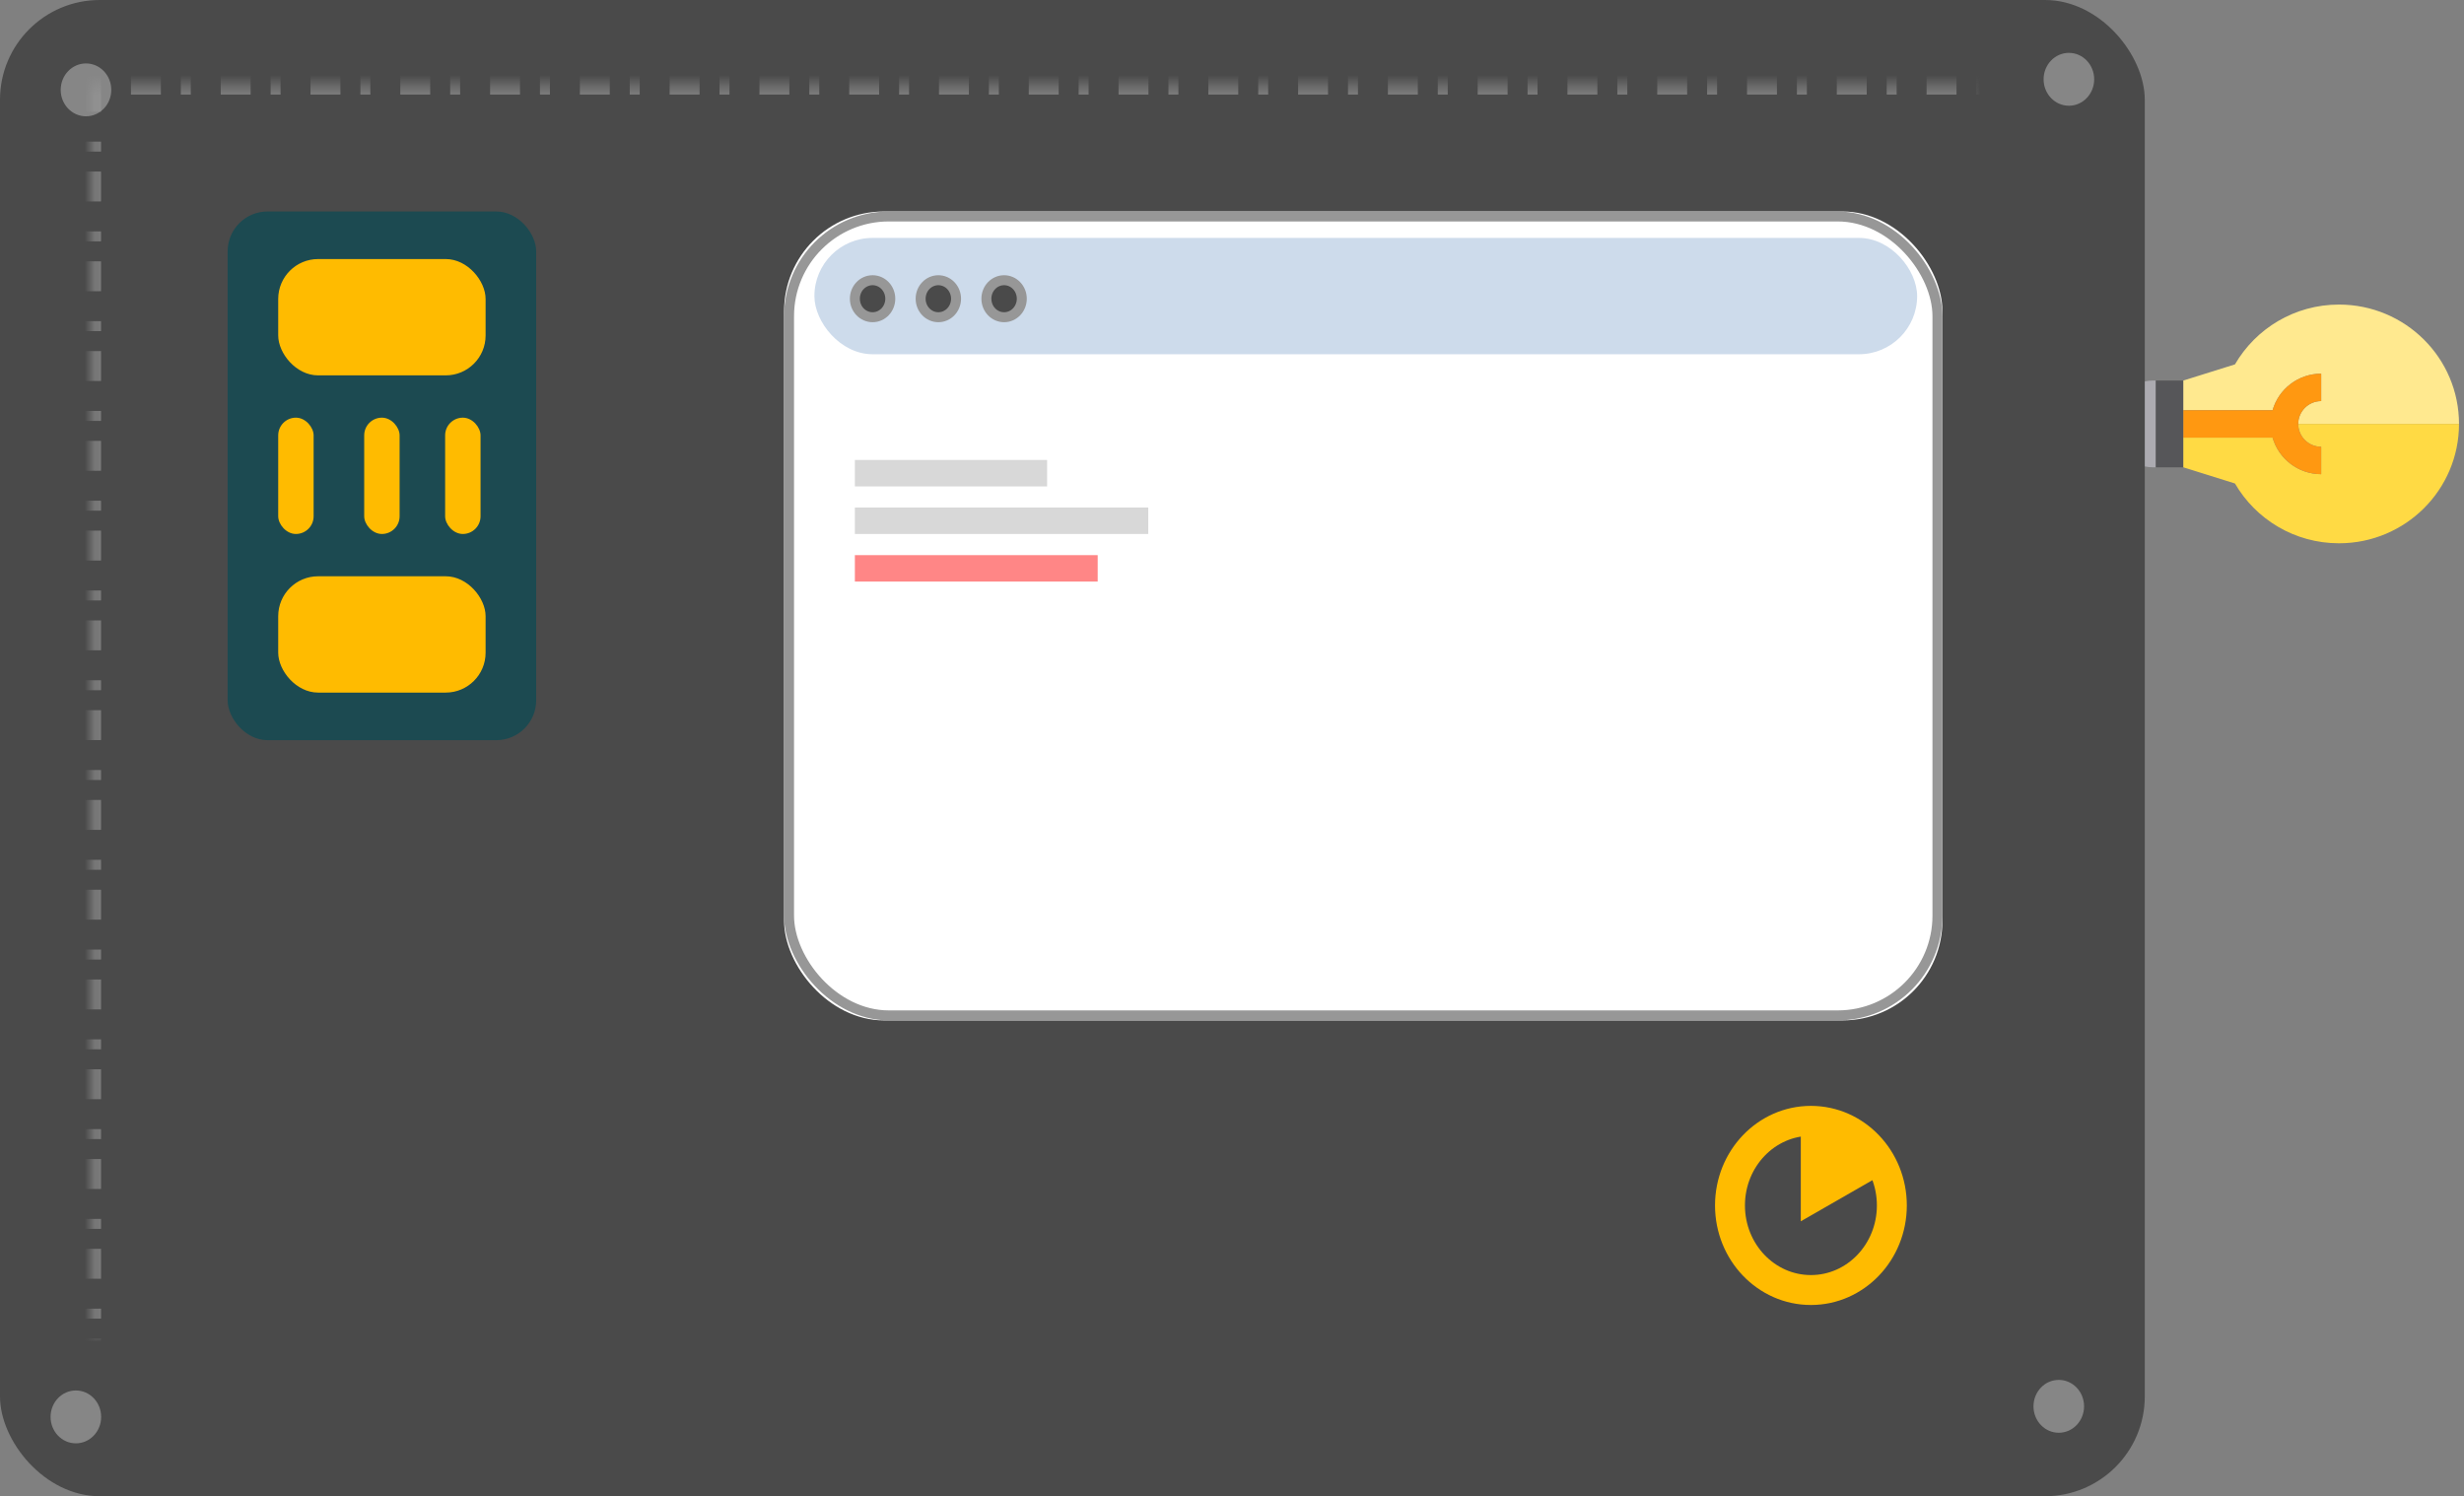 <svg xmlns="http://www.w3.org/2000/svg" xmlns:xlink="http://www.w3.org/1999/xlink" width="247" height="150" viewBox="0 0 247 150">
  <rect x="0" y="0" width="247" height="150" fill="#808080" stroke="none"/>
  <defs>
    <rect id="machine-1-b" width="116.12" height="81.095" x="78.597" y="21.201" rx="10"/>
    <rect id="machine-1-a" width="197.759" height="134.099" x="9.127" y="8.481"/>
    <mask id="machine-1-c" width="197.759" height="134.099" x="0" y="0" fill="#fff">
      <use xlink:href="#machine-1-a"/>
    </mask>
  </defs>
  <g fill="none" fill-rule="evenodd">
    <g fill-rule="nonzero" transform="rotate(90 108 138.5)">
      <path fill="#ACABB1" d="M7.649,30.625 C7.649,33.041 9.597,35 12,35 C14.403,35 16.351,33.041 16.351,30.625 L16.351,30.395 L7.649,30.395 L7.649,30.625 Z"/>
      <polygon fill="#565659" points="12 27.632 10.626 27.632 7.649 27.632 7.649 30.395 16.351 30.395 16.351 27.632 13.374 27.632"/>
      <path fill="#FFE98F" d="M10.626,18.689 C8.514,18.085 6.962,16.13 6.962,13.816 L9.71,13.816 C9.71,15.085 10.737,16.118 12,16.118 L12,0 C5.392,0 0.034,5.386 0.034,12.031 C0.034,16.49 2.446,20.382 6.03,22.46 L7.649,27.632 L10.626,27.632 L10.626,18.689 Z"/>
      <path fill="#FFDA44" d="M12,0 L12,16.118 C13.263,16.118 14.29,15.085 14.29,13.816 L17.038,13.816 C17.038,16.13 15.486,18.085 13.374,18.689 L13.374,27.632 L16.351,27.632 L17.97,22.46 C21.554,20.382 23.966,16.49 23.966,12.031 C23.966,5.386 18.608,0 12,0 Z"/>
      <path fill="#FF9811" d="M9.71,13.816 L6.962,13.816 C6.962,16.13 8.514,18.085 10.626,18.689 L10.626,27.632 L13.374,27.632 L13.374,18.689 C15.486,18.085 17.038,16.13 17.038,13.816 L14.29,13.816 C14.29,15.085 13.263,16.118 12,16.118 C10.737,16.118 9.71,15.085 9.71,13.816 Z"/>
    </g>
    <rect width="215" height="150" fill="#4A4A4A" rx="10"/>
    <use fill="#FFF" xlink:href="#machine-1-b"/>
    <rect width="115.12" height="80.095" x="79.097" y="21.701" stroke="#979797" rx="10"/>
    <rect width="110.542" height="11.661" x="81.639" y="23.852" fill="#CDDBEB" rx="5.83"/>
    <ellipse cx="87.471" cy="29.947" fill="#4A4A4A" stroke="#979797" rx="1.775" ry="1.855"/>
    <ellipse cx="94.063" cy="29.947" fill="#4A4A4A" stroke="#979797" rx="1.775" ry="1.855"/>
    <ellipse cx="100.654" cy="29.947" fill="#4A4A4A" stroke="#979797" rx="1.775" ry="1.855"/>
    <rect width="19.269" height="2.65" x="85.696" y="46.113" fill="#D8D8D8"/>
    <rect width="29.41" height="2.65" x="85.696" y="50.883" fill="#D8D8D8"/>
    <rect width="24.34" height="2.65" x="85.696" y="55.654" fill="#FF8686"/>
    <g fill="#D8D8D8" opacity=".424" transform="translate(5.07 5.3)">
      <ellipse cx="3.55" cy="3.71" rx="2.535" ry="2.65"/>
      <ellipse cx="202.323" cy="2.65" rx="2.535" ry="2.65"/>
      <ellipse cx="2.535" cy="136.749" rx="2.535" ry="2.65"/>
      <ellipse cx="201.309" cy="135.689" rx="2.535" ry="2.65"/>
    </g>
    <use stroke="#979797" stroke-dasharray="1 3 3 2" stroke-width="2" mask="url(#machine-1-c)" opacity=".663" xlink:href="#machine-1-a"/>
    <g transform="translate(22.818 21.201)">
      <rect width="30.932" height="53.004" fill="#1C4A51" rx="4"/>
      <rect width="20.79" height="11.661" x="5.071" y="4.77" fill="#FB0" rx="4"/>
      <rect width="20.79" height="11.661" x="5.071" y="36.572" fill="#FB0" rx="4"/>
      <rect width="3.55" height="11.661" x="5.071" y="20.671" fill="#FB0" rx="1.775"/>
      <rect width="3.55" height="11.661" x="13.691" y="20.671" fill="#FB0" rx="1.775"/>
      <rect width="3.55" height="11.661" x="21.804" y="20.671" fill="#FB0" rx="1.775"/>
    </g>
    <g transform="translate(173.42 112.367)">
      <ellipse cx="8.113" cy="8.481" stroke="#FB0" stroke-width="3" rx="8.113" ry="8.481"/>
      <path fill="#FB0" d="M7.099,0.53 C7.099,0.53 11.945,0.49 13.437,2.05 C14.93,3.61 15.406,5.3 15.406,5.3 L7.099,10.071 L7.099,0.53 Z"/>
    </g>
  </g>
</svg>

